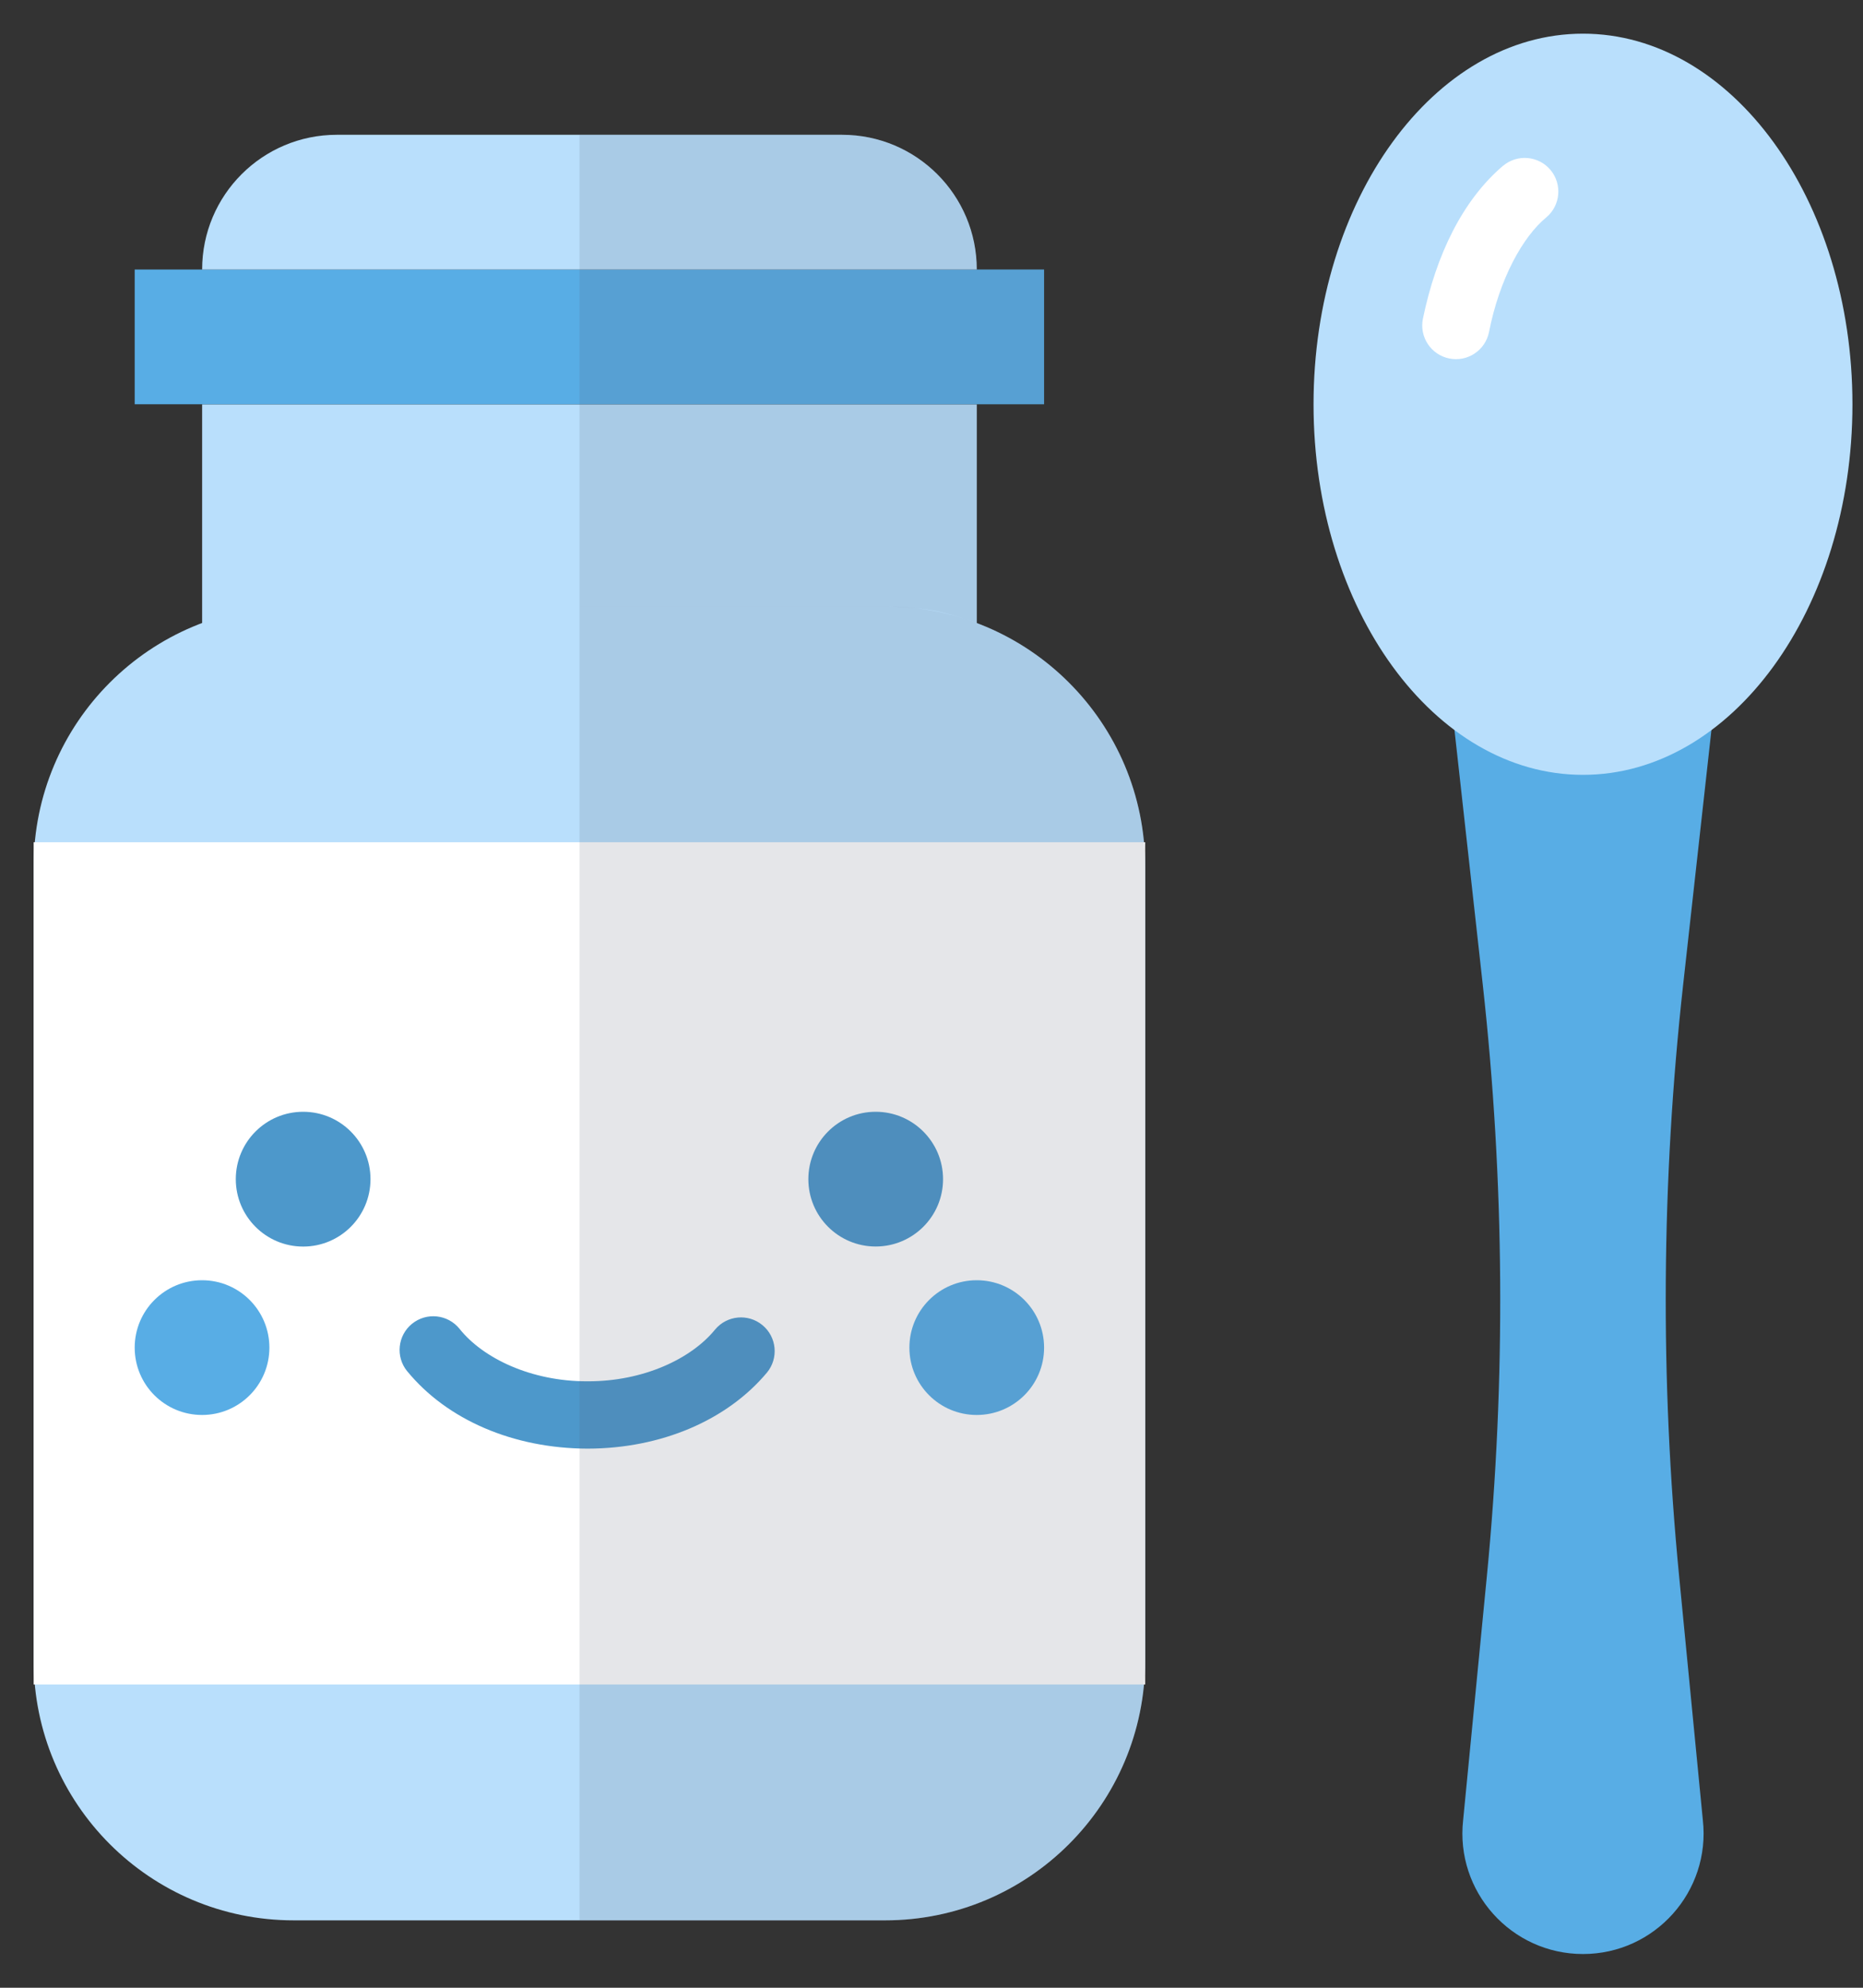 <svg width="30" height="32" viewBox="0 0 30 32" fill="none" xmlns="http://www.w3.org/2000/svg">
<rect x="0" y="0" width="30" height="32" fill="#333333" stroke="none"/>
<path class="p-CFCFCF" d="M25.491 31.457C24.334 31.457 23.433 30.451 23.561 29.301L23.943 25.375C24.251 22.207 24.228 19.015 23.877 15.851L23.321 10.847H27.66L27.104 15.851C26.753 19.015 26.731 22.207 27.039 25.375L27.421 29.301C27.549 30.451 26.648 31.457 25.491 31.457Z" fill="#58ADE5"/>
<path class="p-E4E4E4" d="M29.83 6.509C29.83 3.213 27.887 0.542 25.491 0.542C23.095 0.542 21.152 3.213 21.152 6.509C21.152 9.804 23.095 12.474 25.491 12.474C27.887 12.474 29.83 9.804 29.83 6.509Z" fill="#B9DFFC"/>
<path class="p-9AF43B" d="M24.552 3.084C24.039 3.516 23.638 4.291 23.445 5.24L24.552 3.084Z" fill="#9AF43B"/>
<path class="p-white" d="M24.203 2.669C23.555 3.221 23.127 4.097 22.913 5.132C22.854 5.425 23.043 5.711 23.337 5.771C23.631 5.831 23.917 5.641 23.977 5.348C24.147 4.485 24.522 3.81 24.901 3.499C25.13 3.306 25.159 2.964 24.967 2.735C24.774 2.506 24.432 2.477 24.203 2.67V2.669Z" fill="white"/>
<path class="p-FFE6CE" d="M14.252 30.915H4.73C2.417 30.915 0.542 29.04 0.542 26.727V13.951C0.542 11.637 2.417 9.762 4.73 9.762H14.252C16.565 9.762 18.44 11.637 18.44 13.951V26.727C18.44 29.04 16.565 30.915 14.252 30.915Z" fill="#B9DFFC"/>
<path class="p-white" d="M0.542 13.559H18.44V27.118H0.542V13.559Z" fill="white"/>
<path class="p-54596E" d="M6.556 22.073C7.196 22.856 8.266 23.318 9.462 23.321C10.647 23.319 11.707 22.865 12.35 22.097C12.541 21.866 12.509 21.524 12.278 21.333C12.047 21.142 11.706 21.174 11.514 21.405C11.134 21.872 10.364 22.24 9.462 22.237C8.551 22.24 7.775 21.864 7.399 21.391C7.21 21.158 6.868 21.122 6.635 21.311C6.403 21.499 6.367 21.841 6.556 22.074L6.556 22.073Z" fill="#4D98CB"/>
<path class="p-54596E" d="M5.966 18.983C5.966 19.582 5.481 20.068 4.882 20.068C4.282 20.068 3.797 19.582 3.797 18.983C3.797 18.384 4.282 17.898 4.882 17.898C5.481 17.898 5.966 18.384 5.966 18.983Z" fill="#4D98CB"/>
<path class="p-FF927D" d="M4.338 21.695C4.338 22.294 3.853 22.779 3.254 22.779C2.654 22.779 2.169 22.294 2.169 21.695C2.169 21.096 2.654 20.61 3.254 20.61C3.853 20.61 4.338 21.096 4.338 21.695Z" fill="#58ADE5"/>
<path class="p-FF927D" d="M16.813 21.695C16.813 22.294 16.328 22.779 15.728 22.779C15.129 22.779 14.644 22.294 14.644 21.695C14.644 21.096 15.129 20.61 15.728 20.61C16.328 20.61 16.813 21.096 16.813 21.695Z" fill="#58ADE5"/>
<path class="p-54596E" d="M15.186 18.983C15.186 19.582 14.7 20.067 14.101 20.067C13.502 20.067 13.017 19.582 13.017 18.983C13.017 18.384 13.502 17.898 14.101 17.898C14.7 17.898 15.186 18.384 15.186 18.983Z" fill="#4D98CB"/>
<path class="p-FFE6CE" d="M3.255 6.509H15.729V10.305H3.255V6.509Z" fill="#B9DFFC"/>
<path class="p-FF927D" d="M2.169 4.339H16.813V6.508H2.169V4.339Z" fill="#58ADE5"/>
<path class="p-FFE6CE" d="M15.729 4.339H3.255C3.255 3.141 4.226 2.17 5.424 2.17H13.56C14.758 2.17 15.729 3.141 15.729 4.339Z" fill="#B9DFFC"/>
<path class="p-54596E" fill-rule="evenodd" clip-rule="evenodd" d="M9.332 30.915V9.762H14.252C16.565 9.762 18.44 11.637 18.44 13.951V26.727C18.439 29.04 16.565 30.915 14.252 30.915H9.332Z" fill="#54596E" fill-opacity="0.15"/>
<path class="p-54596E" fill-rule="evenodd" clip-rule="evenodd" d="M9.332 9.763V6.509H15.727V10.027C15.727 10.027 15.329 9.884 15.051 9.832C14.773 9.78 14.336 9.763 14.336 9.763H9.332Z" fill="#54596E" fill-opacity="0.15"/>
<path class="p-54596E" fill-rule="evenodd" clip-rule="evenodd" d="M9.332 6.508V4.339H16.813V6.508H9.332Z" fill="#54596E" fill-opacity="0.15"/>
<path class="p-54596E" fill-rule="evenodd" clip-rule="evenodd" d="M9.332 4.339V2.17H13.558C14.756 2.17 15.727 3.141 15.727 4.339H9.332Z" fill="#54596E" fill-opacity="0.15"/>
</svg>
